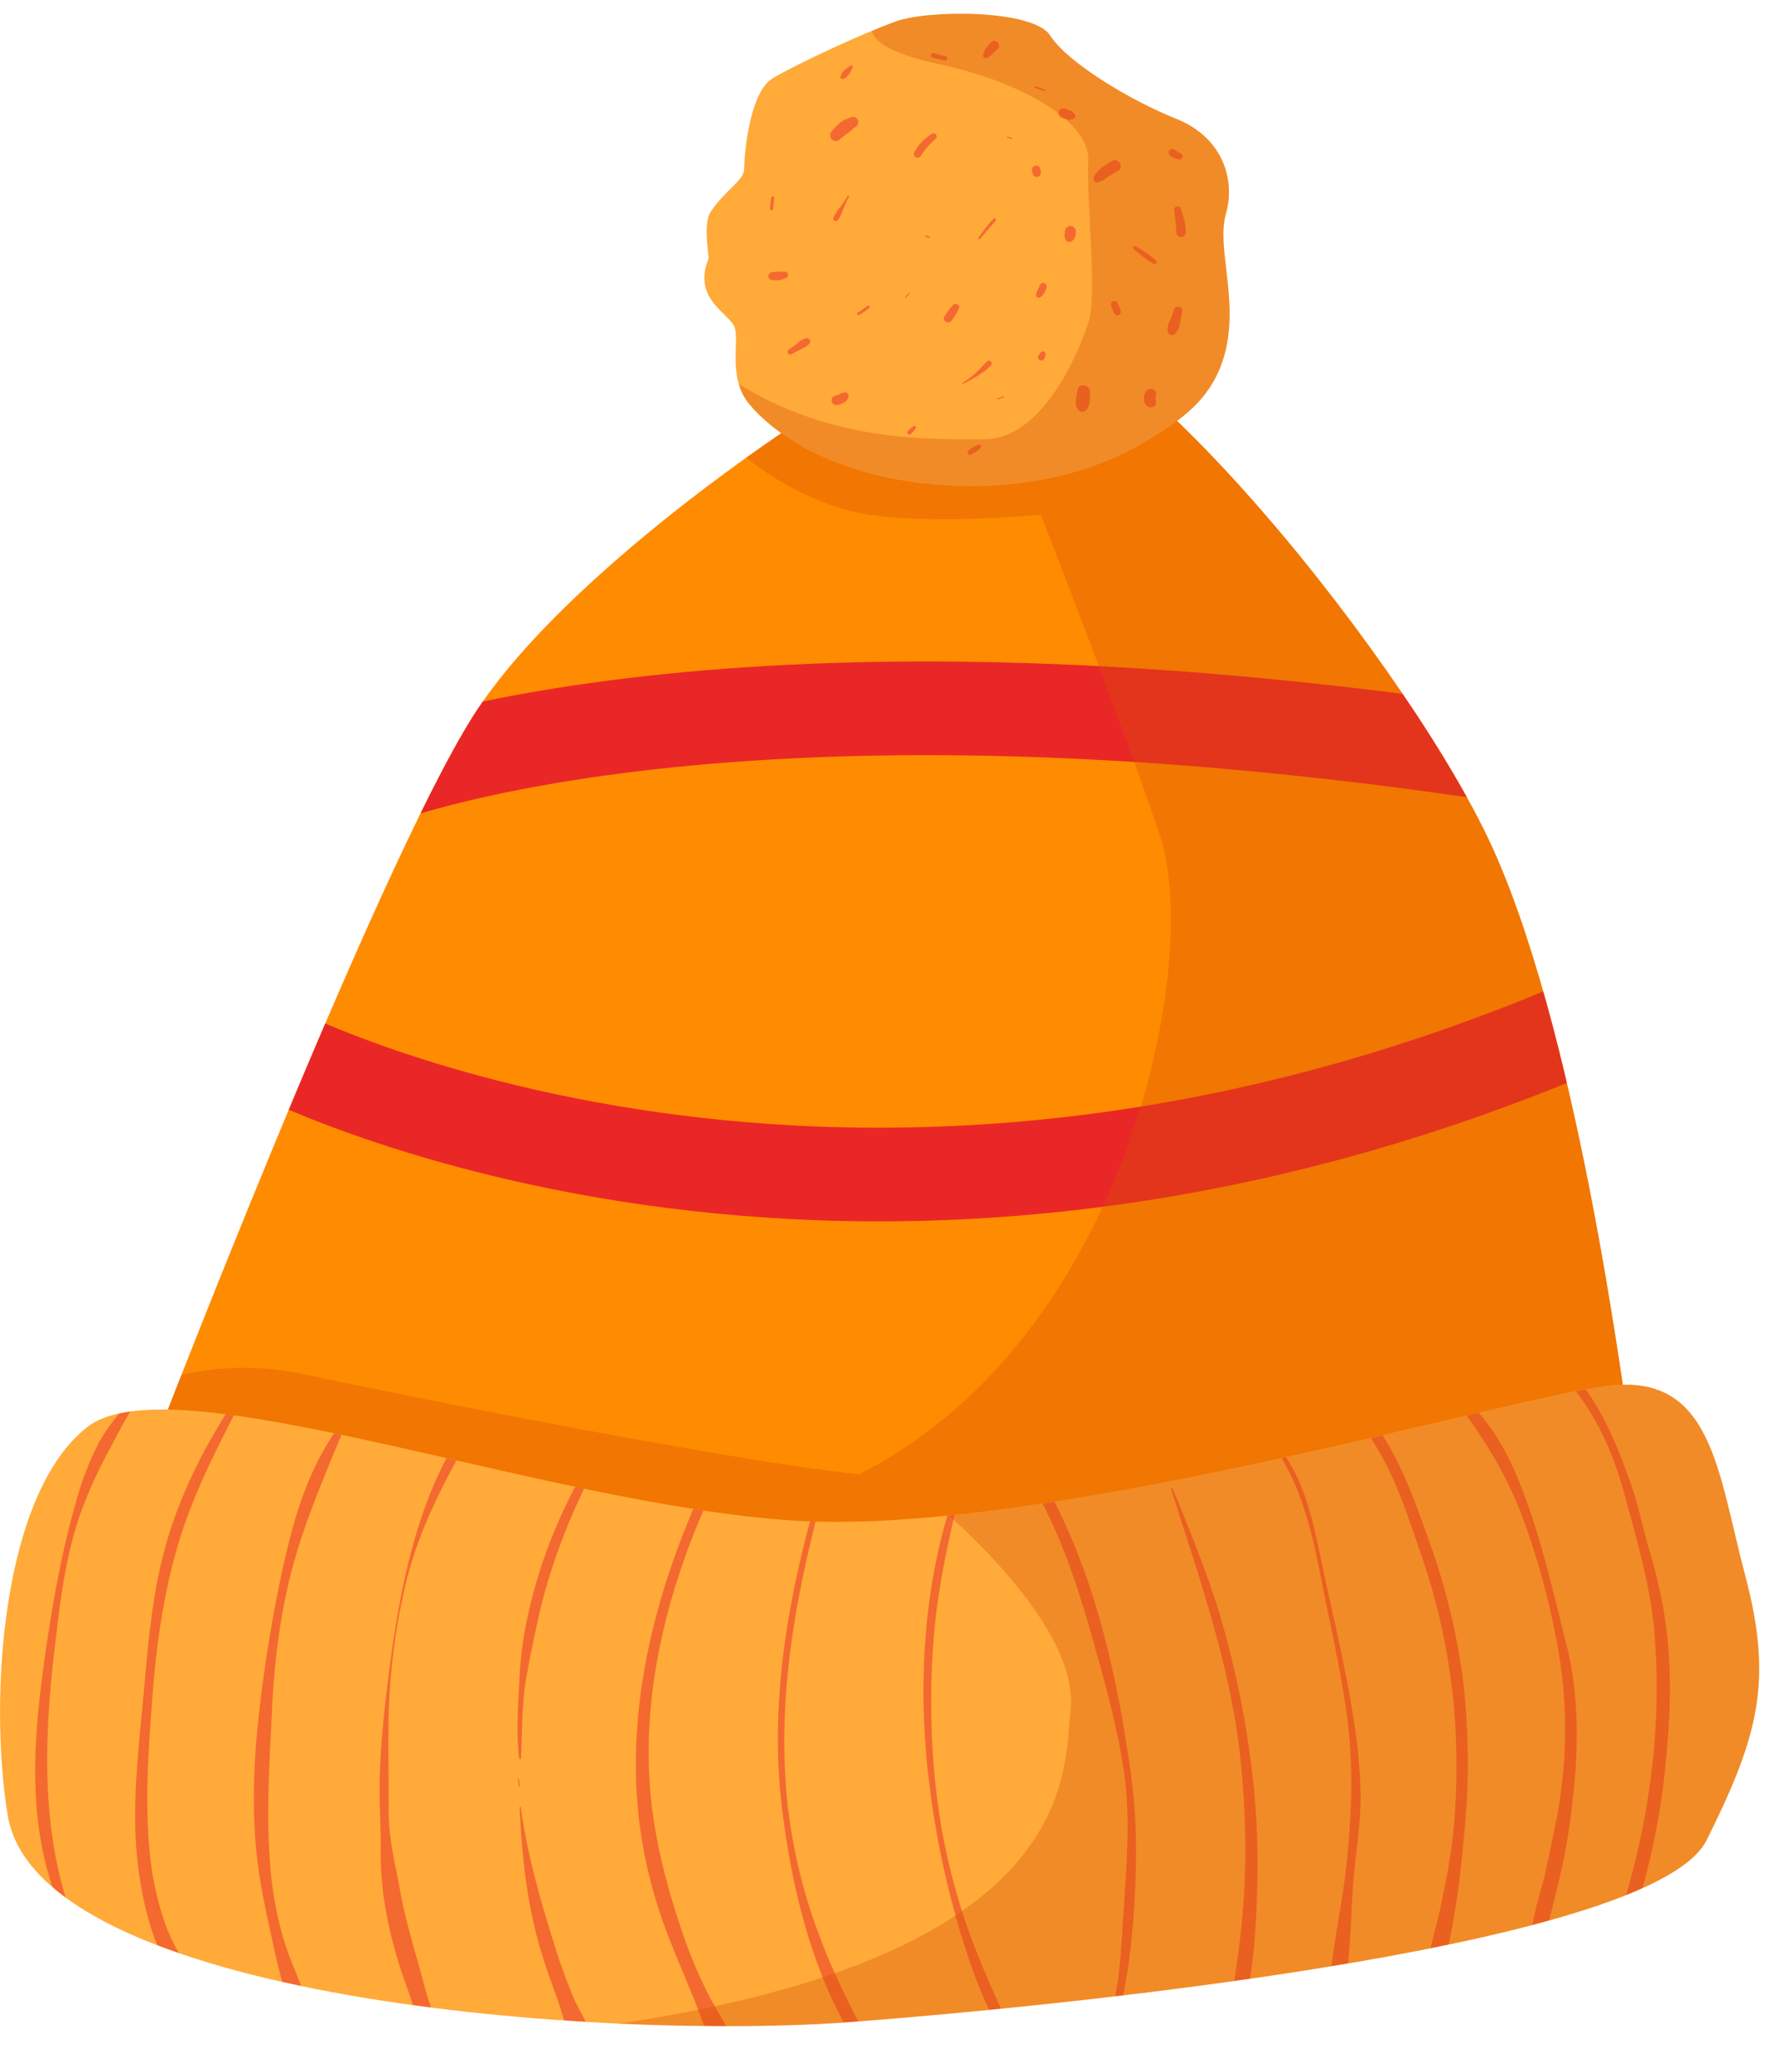 <svg xmlns="http://www.w3.org/2000/svg" xmlns:xlink="http://www.w3.org/1999/xlink" viewBox="0 0 646.44 752.2"><defs><clipPath id="clip-path" transform="translate(0 4.99)"><path d="M55.8,520s80-208,116-265,147-131,187-145,148,120,181,188,50,205,52,216-179,89-248,100S83.8,600,55.8,520Z" style="fill:#ff8b00"/></clipPath><clipPath id="clip-path-2" transform="translate(0 4.99)"><path d="M2.8,654c-7-42.84-2-117,29-141s165,28,256,34,260-45,297-49,39,31.2,49,69c10.22,38.45,4.73,58.39-14,96-18.63,37.39-219,59-310,66S13.8,721,2.8,654Z" style="fill:#ffaa39"/></clipPath><clipPath id="clip-path-3" transform="translate(0 4.99)"><path d="M257.31,89c.33-.8-2.21-12.74.87-17.24,5.6-8.19,12.07-11.21,12.07-15.52S272,28.64,280.59,23.46,313.35,7.08,325.42,2.77s50-4.31,56,5.18,28.44,23.27,45.69,30.17,21.55,22.41,18.1,34.48,4.31,30.18,0,49.14-18.1,26.73-29.31,33.62-37.93,19-76.73,15.52S279.73,151.05,272,141.57s-3.45-22.41-5.17-27.59S251.28,103.64,257.31,89Z" style="fill:#ffaa39"/></clipPath></defs><g id="Layer_2" data-name="Layer 2"><g id="Layer_3" data-name="Layer 3"><g id="Layer_4" data-name="Layer 4"><path d="M55.8,520s80-208,116-265,147-131,187-145,148,120,181,188,50,205,52,216-179,89-248,100S83.8,600,55.8,520Z" transform="translate(0 4.99)" style="fill:#ff8b00"/><g style="clip-path:url(#clip-path)"><path d="M95.8,375s210,112,489-12" transform="translate(0 4.99)" style="fill:none;stroke:#ea2727;stroke-miterlimit:10;stroke-width:34px"/><path d="M129.29,280.36s127-55.86,422-10.36" transform="translate(0 4.99)" style="fill:none;stroke:#ea2727;stroke-miterlimit:10;stroke-width:34px"/><path d="M616.3,497.5,538.44,271.28l-110-137-2.76-23.71C412.42,99,397.9,89.52,389.8,88c-16-3-126,67-126,67s23,23,53,27c18.78,2.51,41.88,1.48,61.2-.13,13.76,35.32,32.69,84.82,43.3,116.63,15.09,45.28-11.69,182.31-109.3,231.72-45.2-4.57-163.25-28.09-201.2-36.22-42-9-69,10-69,10l-7,25,46,60,239,60,287-92-3.07-49.8Z" transform="translate(0 4.99)" style="fill:#d85107;opacity:0.35"/></g><path d="M2.8,654c-7-42.84-2-117,29-141s165,28,256,34,260-45,297-49,39,31.2,49,69c10.22,38.45,4.73,58.39-14,96-18.63,37.39-219,59-310,66S13.8,721,2.8,654Z" transform="translate(0 4.99)" style="fill:#ffaa39"/><g style="clip-path:url(#clip-path-2)"><g style="opacity:0.5"><path d="M84.73,504.12c-10.33,15.75-18.87,32.46-24.17,50.61-5.41,18.54-6.8,37.72-8.55,56.86-1.85,20.21-4.4,40.87-1.83,61.12,1.93,15.23,6.49,34.8,18.26,45.64a2,2,0,0,0,3.16-2.44c-4.07-7.68-8.81-14.55-11.72-22.84a109.57,109.57,0,0,1-5.51-25.62c-1.85-19-.42-37.87,1-56.8,1.41-18.41,4-37,9.26-54.79s13.7-34.25,22.1-50.56a1.17,1.17,0,0,0-2-1.18Z" transform="translate(0 4.99)" style="fill:#ea2727"/></g><g style="opacity:0.5"><path d="M122.29,513.88c-10.4,15-15.25,31.2-19.24,48.85a517.4,517.4,0,0,0-8.87,53.35c-2.2,18.56-2.89,38.21-.4,56.76,1.25,9.24,3.3,18.35,5.29,27.45s4,18.73,9,26.81a2.36,2.36,0,0,0,4.29-1.8c-2.29-9-6.57-17.24-9.32-26.09a130.44,130.44,0,0,1-5-28.51c-1.43-18.29-.09-36.34.73-54.62.78-17.55,3-35.46,7.57-52.45,4.51-16.62,11.56-32.94,18.12-48.85.54-1.3-1.44-1.92-2.14-.9Z" transform="translate(0 4.99)" style="fill:#ea2727"/></g><g style="opacity:0.5"><path d="M49.63,501.25c-5.35,5.6-10,10.71-13.77,17.6a107,107,0,0,0-8.15,21.06C22.8,556.73,19.59,574.33,17,591.66c-5,33.82-8.41,68.71,7,100.53.62,1.28,2.82.37,2.32-1C14.59,659.7,16.06,624.93,20,592.06c2-16.88,4-33.79,10-49.76a176.32,176.32,0,0,1,9.79-21.16c3.38-6.32,6.81-13.21,11.1-18.92.55-.73-.64-1.61-1.25-1Z" transform="translate(0 4.99)" style="fill:#ea2727"/></g><g style="opacity:0.5"><path d="M165.82,517.84c-14.22,23.4-20.23,52.4-23.88,79.23-2,14.93-3.74,29.74-4.06,44.82-.16,8,.43,15.93.38,23.92a122.55,122.55,0,0,0,1.83,22.63,160.94,160.94,0,0,0,6.68,25.17c1.44,4.07,3,8.07,4,12.27s1.84,8.36,3.89,12.18c1.37,2.57,6.12,1.55,5.76-1.56-.54-4.66-2.4-8.76-4-13.13-1.71-4.62-2.77-9.42-4.11-14.16-2.55-9-5.2-18-6.88-27.17-1.78-9.82-4.33-19.58-4.28-29.61.05-9.5-.17-19-.08-28.5a235.18,235.18,0,0,1,6.29-54.1c4.36-17.91,12.47-34.27,21.55-50.2a1.78,1.78,0,0,0-3.07-1.79Z" transform="translate(0 4.99)" style="fill:#ea2727"/></g><g style="opacity:0.5"><path d="M211.23,530.48A184.82,184.82,0,0,0,192,580.16a135.92,135.92,0,0,0-3.37,24.91c-.47,9.34-1.24,18.91-.1,28.23a.33.33,0,0,0,.66,0c.51-9.34.25-18.64,1.75-27.92,1.31-8.08,3.05-16.2,4.86-24.17,3.91-17.2,10.22-33.43,18-49.27.82-1.66-1.56-3.1-2.51-1.46Z" transform="translate(0 4.99)" style="fill:#ea2727"/></g><g style="opacity:0.5"><path d="M188.07,641.1l.39,2.32c0,.24.4.14.36-.1l-.38-2.32c0-.23-.41-.13-.37.1Z" transform="translate(0 4.99)" style="fill:#ea2727"/></g><g style="opacity:0.5"><path d="M188.71,651.11c.75,16.06,2.29,31.77,6.39,47.36,2,7.65,4.75,15.12,7.42,22.56,2.14,6,4,15.75,10,19a1.61,1.61,0,0,0,2.34-1c1-6.32-4-13-6.49-18.57a231.23,231.23,0,0,1-8.27-23.45c-4.68-15-8.85-30.45-11-46,0-.2-.38-.15-.37.05Z" transform="translate(0 4.99)" style="fill:#ea2727"/></g><g style="opacity:0.5"><path d="M253.5,538.83c-14.57,33.14-24,68.52-22.4,105A170,170,0,0,0,242,696c3.23,8.57,6.93,17,10.33,25.47,2.87,7.18,5.64,17.48,12.39,22a1.51,1.51,0,0,0,2.26-1.29c.27-7.56-5.81-15.6-9.16-22a172.24,172.24,0,0,1-10.66-25.57c-5.5-16.5-9.79-33.42-11.12-50.8-2.69-35.29,6.32-71.07,20.61-103.12.95-2.14-2.21-4-3.16-1.85Z" transform="translate(0 4.99)" style="fill:#ea2727"/></g><g style="opacity:0.5"><path d="M568.65,495.75c10.75,11.82,17.26,26.76,21.37,42,4.45,16.51,9.41,33.09,10.82,50.24,2.91,35.4-2.26,71.31-13.37,105-1,3,3.69,4.25,4.7,1.29a257.41,257.41,0,0,0,12.13-53.43c2.13-18.54,3.18-37.26.71-55.83a175.66,175.66,0,0,0-5.84-26.53c-2.36-8-3.89-16.08-6.62-23.94-5.2-15-11-29.12-21.38-41.3-1.49-1.73-4.07.82-2.52,2.52Z" transform="translate(0 4.99)" style="fill:#ea2727"/></g><g style="opacity:0.5"><path d="M529.63,504.79c9.51,12.64,17.78,26.2,23.31,41.05a277.5,277.5,0,0,1,12.55,45.83,169.79,169.79,0,0,1,1.07,56.09c-1.29,8.81-3.33,17.47-5.16,26.17-1.77,8.41-5.67,18.1-5.28,26.71a1.61,1.61,0,0,0,3,.81c2.4-3.89,3.32-8.66,4.44-13.05q1.9-7.41,3.6-14.87a241.94,241.94,0,0,0,4.2-27c2-18.15,2-37-2.54-54.78-4.11-16.18-7.77-32.45-13.19-48.27-5.14-15-11.48-29.75-23.54-40.52-1.23-1.1-3.54.39-2.43,1.87Z" transform="translate(0 4.99)" style="fill:#ea2727"/></g><g style="opacity:0.5"><path d="M494.56,512.63c10.52,13.35,15.77,29.92,21.21,45.78a235.29,235.29,0,0,1,11.78,51.5,247.82,247.82,0,0,1,.13,51.16c-.9,9-2.77,17.72-4.57,26.53-1.56,7.63-4.73,16.11-4.49,23.92a1.61,1.61,0,0,0,3,.8c4.44-7,5.61-17,7-25.11,1.47-8.64,2.27-17.42,3.11-26.14a258.53,258.53,0,0,0-.24-54.78,239.26,239.26,0,0,0-12.77-52.66c-5.5-15.39-10.93-31-21.2-43.91-1.65-2.08-4.54.85-2.92,2.91Z" transform="translate(0 4.99)" style="fill:#ea2727"/></g><g style="opacity:0.5"><path d="M463.44,521.29c9.16,13.42,13.14,30.25,16.19,46,3.44,17.81,7.75,35.61,9.91,53.63,2,17,1.24,34.12-.54,51.09-1.91,18.21-7.12,36.84-6.24,55.25a1.79,1.79,0,0,0,3.5.47c4.85-17.92,3.78-37.39,5.81-55.72.95-8.65,2.17-17.32,2.05-26a193.66,193.66,0,0,0-2.45-26.32c-2.78-18.42-7.21-36.5-11.11-54.69-3.38-15.76-5.89-31.24-15.91-44.4-.53-.7-1.73-.05-1.21.71Z" transform="translate(0 4.99)" style="fill:#ea2727"/></g><g style="opacity:0.5"><path d="M425.34,535.72c10,31.57,21.34,63.42,25,96.49a309.12,309.12,0,0,1,1.57,48.39c-.79,16.95-3.73,33.53-6.14,50.29-.4,2.78,3.54,4.07,4.34,1.19,4.46-16,5.86-33,6.43-49.58a291.54,291.54,0,0,0-2.5-49.59,342.75,342.75,0,0,0-10.17-48.7c-4.83-16.68-11.37-32.6-17.9-48.66-.15-.38-.76-.24-.63.17Z" transform="translate(0 4.99)" style="fill:#ea2727"/></g><g style="opacity:0.5"><path d="M378.57,540.72c7.72,15,12.94,30.71,17.55,46.9,4.72,16.55,9.54,33.46,12.06,50.52,2.57,17.41.83,35.07-.26,52.53-.55,8.73-.94,17.61-2.39,26.24s-4,16.6-6.51,24.81c-.22.75.93,1.27,1.29.54,7.1-14.69,9.84-32.67,11.14-48.82,1.44-17.79,1.79-36.13-.67-53.84-4.83-34.81-12.28-69.58-28.65-101-1.23-2.36-4.77-.28-3.56,2.08Z" transform="translate(0 4.99)" style="fill:#ea2727"/></g><g style="opacity:0.5"><path d="M295.41,542.86c-9.88,35.4-15.88,72-11.39,108.78,4,32.77,13.08,68.32,33.61,94.93a1.46,1.46,0,0,0,2.51-1.47c-8-15.39-16.14-30.29-22.28-46.58A197.3,197.3,0,0,1,286,649.91c-3.85-36,2.21-71.75,11.22-106.55a.94.94,0,0,0-1.81-.5Z" transform="translate(0 4.99)" style="fill:#ea2727"/></g><g style="opacity:0.5"><path d="M346.69,537c-11.34,32.59-13.49,70-9.39,104a326.45,326.45,0,0,0,10,50.43c4.8,16.79,10.66,33.49,20.13,48.25a1.36,1.36,0,0,0,2.35-1.38c-7-16-14.71-31.73-20.06-48.42a231,231,0,0,1-10.34-50.58,296.79,296.79,0,0,1-.25-50.24c1.46-17.55,5.24-34.54,9.31-51.63a.89.89,0,0,0-1.72-.47Z" transform="translate(0 4.99)" style="fill:#ea2727"/></g><path d="M327.8,531s65,49,61,85c-3,27,6,116-283,123l331.64-7.72,183-52,23-46,3-53-31-82-36-11Z" transform="translate(0 4.99)" style="fill:#d85107;opacity:0.35"/></g><path d="M257.31,89c.33-.8-2.21-12.74.87-17.24,5.6-8.19,12.07-11.21,12.07-15.52S272,28.64,280.59,23.46,313.35,7.08,325.42,2.77s50-4.31,56,5.18,28.44,23.27,45.69,30.17,21.55,22.41,18.1,34.48,4.31,30.18,0,49.14-18.1,26.73-29.31,33.62-37.93,19-76.73,15.52S279.73,151.05,272,141.57s-3.45-22.41-5.17-27.59S251.28,103.64,257.31,89Z" transform="translate(0 4.99)" style="fill:#ffaa39"/><g style="clip-path:url(#clip-path-3)"><g style="opacity:0.5"><path d="M308.78,18.9c-.69.56-1.46,1-2.14,1.61a5.71,5.71,0,0,0-1.41,2.16c-.29.71.65,1.28,1.24.95a5.41,5.41,0,0,0,1.92-1.76c.44-.75.82-1.53,1.27-2.28.36-.58-.41-1.07-.88-.68Z" transform="translate(0 4.99)" style="fill:#ea2727"/></g><g style="opacity:0.5"><path d="M302.68,29.88a0,0,0,1,0,0-.09,0,0,0,1,0,0,.09Z" transform="translate(0 4.99)" style="fill:#ea2727"/></g><g style="opacity:0.5"><path d="M338.64,15.93,343.06,17a.8.8,0,0,0,.42-1.54l-4.39-1.14c-1.06-.27-1.51,1.38-.45,1.63Z" transform="translate(0 4.99)" style="fill:#ea2727"/></g><g style="opacity:0.5"><path d="M338.49,43.56a17.84,17.84,0,0,0-6.41,6.67,1.36,1.36,0,0,0,2.35,1.37,26.88,26.88,0,0,1,5.42-6.27c1-.8-.3-2.45-1.36-1.77Z" transform="translate(0 4.99)" style="fill:#ea2727"/></g><g style="opacity:0.5"><path d="M307.89,66.07a39.09,39.09,0,0,1-2.79,4.19,12.67,12.67,0,0,0-2.45,3.92.9.9,0,0,0,1.49.87,11.35,11.35,0,0,0,1.94-3.71,42.35,42.35,0,0,1,2.29-5c.17-.32-.3-.6-.48-.29Z" transform="translate(0 4.99)" style="fill:#ea2727"/></g><g style="opacity:0.5"><path d="M280.05,66.86l-.42,4c-.08.71,1.05.71,1.12,0l.42-4c.08-.72-1.05-.72-1.12,0Z" transform="translate(0 4.99)" style="fill:#ea2727"/></g><g style="opacity:0.5"><path d="M305,45.59a29.22,29.22,0,0,1,2.88-2.2c1-.74,1.93-1.68,2.94-2.45a1.92,1.92,0,0,0,.77-2.34,1.87,1.87,0,0,0-2.21-1.09,14.37,14.37,0,0,0-4.16,1.94,19.08,19.08,0,0,0-3.13,3.22A2.06,2.06,0,0,0,305,45.59Z" transform="translate(0 4.99)" style="fill:#ea2727"/></g><g style="opacity:0.5"><path d="M376,27,379.18,28c.34.12.49-.43.15-.54l-3.16-1.05c-.34-.12-.49.43-.15.54Z" transform="translate(0 4.99)" style="fill:#ea2727"/></g><g style="opacity:0.5"><path d="M403.85,53.46a34.12,34.12,0,0,0-3.74,2.42,8.61,8.61,0,0,0-2.85,3.37c-.45.92.32,2.38,1.48,1.93.58-.22,1.19-.39,1.75-.64a12.16,12.16,0,0,0,1.86-1.26A33.22,33.22,0,0,1,406,57.1c2.4-1.24.25-5-2.13-3.64Z" transform="translate(0 4.99)" style="fill:#ea2727"/></g><g style="opacity:0.5"><path d="M426.41,71.4a64,64,0,0,1,.76,8.08,1.74,1.74,0,0,0,3.47,0c.08-3.08-.83-5.85-1.79-8.75a1.27,1.27,0,0,0-2.44.67Z" transform="translate(0 4.99)" style="fill:#ea2727"/></g><g style="opacity:0.5"><path d="M387.2,98a3.4,3.4,0,0,1-.64.89l-.61.77a0,0,0,1,0,.07.06l.58-.8a3,3,0,0,1,.67-.87c.08,0,0-.14-.07,0Z" transform="translate(0 4.99)" style="fill:#ea2727"/></g><g style="opacity:0.5"><path d="M360.78,74.46a48.72,48.72,0,0,0-5.42,6.92c-.19.32.27.69.52.4,1.89-2.18,3.7-4.43,5.69-6.52.5-.53-.31-1.33-.79-.8Z" transform="translate(0 4.99)" style="fill:#ea2727"/></g><g style="opacity:0.5"><path d="M426.29,107.45a29.64,29.64,0,0,1-1.52,4.2,5.62,5.62,0,0,0-.6,4,1.47,1.47,0,0,0,2.43.64,5.31,5.31,0,0,0,1.86-3.66c.25-1.45.6-2.88.9-4.32a1.59,1.59,0,0,0-3.07-.85Z" transform="translate(0 4.99)" style="fill:#ea2727"/></g><g style="opacity:0.5"><path d="M364.48,138.83l-2.32.84c-.22.08-.13.44.1.36l2.32-.84c.22-.08.12-.45-.1-.36Z" transform="translate(0 4.99)" style="fill:#ea2727"/></g><g style="opacity:0.5"><path d="M349.9,134.34c3.5-1.9,7.37-3.87,10.09-6.82a1,1,0,0,0-1.4-1.39c-2.9,2.86-5.33,5.74-8.93,7.8-.26.15,0,.55.24.41Z" transform="translate(0 4.99)" style="fill:#ea2727"/></g><g style="opacity:0.5"><path d="M377.56,98.69a9.36,9.36,0,0,1-.67,1.52,8.25,8.25,0,0,0-.64,1.74,1,1,0,0,0,1.38,1.06,4.38,4.38,0,0,0,1.58-1.56,14.33,14.33,0,0,0,.88-2.06,1.33,1.33,0,0,0-.92-1.62,1.34,1.34,0,0,0-1.61.92Z" transform="translate(0 4.99)" style="fill:#ea2727"/></g><g style="opacity:0.5"><path d="M330.11,101.43l-1.44,1.51c-.13.13.06.32.2.2l1.5-1.44c.18-.17-.1-.44-.26-.27Z" transform="translate(0 4.99)" style="fill:#ea2727"/></g><g style="opacity:0.5"><path d="M312,109.37a22.45,22.45,0,0,0,3.68-2.6c.5-.44-.23-1.16-.73-.73a21.46,21.46,0,0,1-3.47,2.44.52.52,0,0,0,.52.89Z" transform="translate(0 4.99)" style="fill:#ea2727"/></g><g style="opacity:0.5"><path d="M336.26,81l1.06.42a.28.28,0,0,0,.34-.19.29.29,0,0,0-.19-.35l-1.06-.42a.28.28,0,0,0-.15.54Z" transform="translate(0 4.99)" style="fill:#ea2727"/></g><g style="opacity:0.5"><path d="M280.38,96.67a8.7,8.7,0,0,0,5.25-.79c.81-.49.79-2.07-.29-2.23a23.56,23.56,0,0,0-5,.21,1.41,1.41,0,0,0,0,2.81Z" transform="translate(0 4.99)" style="fill:#ea2727"/></g><g style="opacity:0.5"><path d="M289,124.26a.19.19,0,0,0,0-.37.19.19,0,0,0,0,.37Z" transform="translate(0 4.99)" style="fill:#ea2727"/></g><g style="opacity:0.5"><path d="M304.21,142a7,7,0,0,0,2.29-.8,3.24,3.24,0,0,0,1.65-2.1,1.33,1.33,0,0,0-1.62-1.62,9.17,9.17,0,0,0-.9.24,6.34,6.34,0,0,0-.88.49,4.56,4.56,0,0,1-1.46.45,1.75,1.75,0,0,0-1.22,2.13,1.78,1.78,0,0,0,2.14,1.21Z" transform="translate(0 4.99)" style="fill:#ea2727"/></g><g style="opacity:0.5"><path d="M287.4,123.66c1.12-.62,2.22-1.26,3.36-1.83a9.87,9.87,0,0,0,3.12-1.94,1.28,1.28,0,0,0-1.23-2.12,9.2,9.2,0,0,0-3,1.84c-1,.83-2.16,1.58-3.24,2.35a1,1,0,0,0,1,1.7Z" transform="translate(0 4.99)" style="fill:#ea2727"/></g><g style="opacity:0.5"><path d="M330.77,152.58a12.42,12.42,0,0,0,1.81-2.16.52.52,0,0,0-.71-.71,12,12,0,0,0-2.16,1.81c-.72.65.4,1.77,1.06,1.06Z" transform="translate(0 4.99)" style="fill:#ea2727"/></g><g style="opacity:0.5"><path d="M352.79,160l1.8-1.11a7.06,7.06,0,0,0,1.57-1.32.66.66,0,0,0-.64-1.09,6.76,6.76,0,0,0-1.88.79l-1.8,1.11c-1,.63-.09,2.26,1,1.62Z" transform="translate(0 4.99)" style="fill:#ea2727"/></g><g style="opacity:0.5"><path d="M391.35,136.51c-.41,2.33-1.29,4.88,0,7.06a2,2,0,0,0,3.09.4c1.72-2,1.38-4.41,1.38-6.85s-4.05-3.23-4.51-.61Z" transform="translate(0 4.99)" style="fill:#ea2727"/></g><g style="opacity:0.5"><path d="M416,137.35a5,5,0,0,0-.48,3.28,2.69,2.69,0,0,0,2.69,2.27,1.64,1.64,0,0,0,1.53-1.17,3.74,3.74,0,0,0-.07-2.07c0-.1-.06-.22-.09-.32-.1-.25.06.39,0,0,0-.23,0-.12,0,.06a3.79,3.79,0,0,1,.14-.48,2,2,0,0,0-3.69-1.55Z" transform="translate(0 4.99)" style="fill:#ea2727"/></g><g style="opacity:0.5"><path d="M403.52,105.89a17.45,17.45,0,0,0,1.18,3,1.27,1.27,0,0,0,2.31-1,18.21,18.21,0,0,0-1.26-3c-.6-1.24-2.66-.37-2.23.94Z" transform="translate(0 4.99)" style="fill:#ea2727"/></g><g style="opacity:0.5"><path d="M411.77,85.47a57.53,57.53,0,0,0,7,5.29c.82.46,1.76-.66,1-1.32a58.43,58.43,0,0,0-7.23-5c-.61-.4-1.38.57-.79,1Z" transform="translate(0 4.99)" style="fill:#ea2727"/></g><g style="opacity:0.5"><path d="M425.07,51.6a6.1,6.1,0,0,0,3.39,1.28,1.13,1.13,0,0,0,.57-2.09,11.27,11.27,0,0,1-2.31-1.33,1.36,1.36,0,1,0-1.65,2.14Z" transform="translate(0 4.99)" style="fill:#ea2727"/></g><g style="opacity:0.5"><path d="M385.73,37.84c.6.17,1.21.36,1.82.52a2.7,2.7,0,0,0,1.35.1c.25-.05.51-.14.76-.21a1.14,1.14,0,0,0,.49-1.88,4.89,4.89,0,0,0-.52-.68,3.22,3.22,0,0,0-1.17-.62l-1.79-.67a1.78,1.78,0,0,0-.94,3.44Z" transform="translate(0 4.99)" style="fill:#ea2727"/></g><g style="opacity:0.5"><path d="M365.74,45l1.68.42a.19.19,0,0,0,.1-.36l-1.68-.42a.19.19,0,0,0-.1.36Z" transform="translate(0 4.99)" style="fill:#ea2727"/></g><g style="opacity:0.5"><path d="M359.9,16.42a.05.05,0,0,0,0-.1.05.05,0,1,0,0,.1Z" transform="translate(0 4.99)" style="fill:#ea2727"/></g><g style="opacity:0.5"><path d="M360,10.35q-.93.93-1.77,2a7.56,7.56,0,0,0-1.2,2.53A1,1,0,0,0,358.51,16a11.29,11.29,0,0,0,2.05-1.51c.57-.61,1.17-1.19,1.8-1.75,1.61-1.44-.85-3.94-2.39-2.38Z" transform="translate(0 4.99)" style="fill:#ea2727"/></g><g style="opacity:0.5"><path d="M345.62,111.36a23.35,23.35,0,0,0,2.64-4.43c.48-1.25-1.26-2-2.11-1.23a24.89,24.89,0,0,0-3.12,4.15c-1.1,1.58,1.53,3.13,2.59,1.51Z" transform="translate(0 4.99)" style="fill:#ea2727"/></g><g style="opacity:0.5"><path d="M379.36,125l.26-.75a1.82,1.82,0,0,0,0-1.06.85.85,0,0,0-1.24-.5,1.68,1.68,0,0,0-.3.15,1.64,1.64,0,0,0-.5.55l-.46.67a1.22,1.22,0,0,0,.58,1.73,1.23,1.23,0,0,0,1.65-.79Z" transform="translate(0 4.99)" style="fill:#ea2727"/></g><g style="opacity:0.5"><path d="M386.7,79.06c0,.22,0,.45,0,.67s0,.22,0,.34c0-.22,0-.25,0-.1a2.6,2.6,0,0,0-.05,1.27c.06.18.15.35.21.53a1.53,1.53,0,0,0,2.2.9,2.75,2.75,0,0,0,1.4-1.76,9.62,9.62,0,0,0,.28-1.85,2,2,0,0,0-2-2,2.05,2.05,0,0,0-2,2Z" transform="translate(0 4.99)" style="fill:#ea2727"/></g><g style="opacity:0.5"><path d="M374.81,57.17l.26,1a1.52,1.52,0,0,0,1.84,1,1.49,1.49,0,0,0,.9-.69l.15-.36a1.55,1.55,0,0,0,0-.8l-.16-1.06a1.54,1.54,0,0,0-1.91-1.08,1.59,1.59,0,0,0-1.08,1.9Z" transform="translate(0 4.99)" style="fill:#ea2727"/></g><path d="M348.7-1.54l-31,4.31S309,11.39,340.94,18.29s55.17,21.55,54.31,35.35,3.45,48.27,0,58.62-16.38,42.24-37.93,42.24-56.9.86-91.38-21.55c0,0-1.73,9.48,3.44,13.79s40.52,24.14,40.52,24.14l42.24,6,29.32-3.45,31.89-11.21,25.87-19,12.07-21.55L447,33,403.87,7.08,359-5Z" transform="translate(0 4.99)" style="fill:#d85107;opacity:0.35"/></g></g></g></g></svg>
